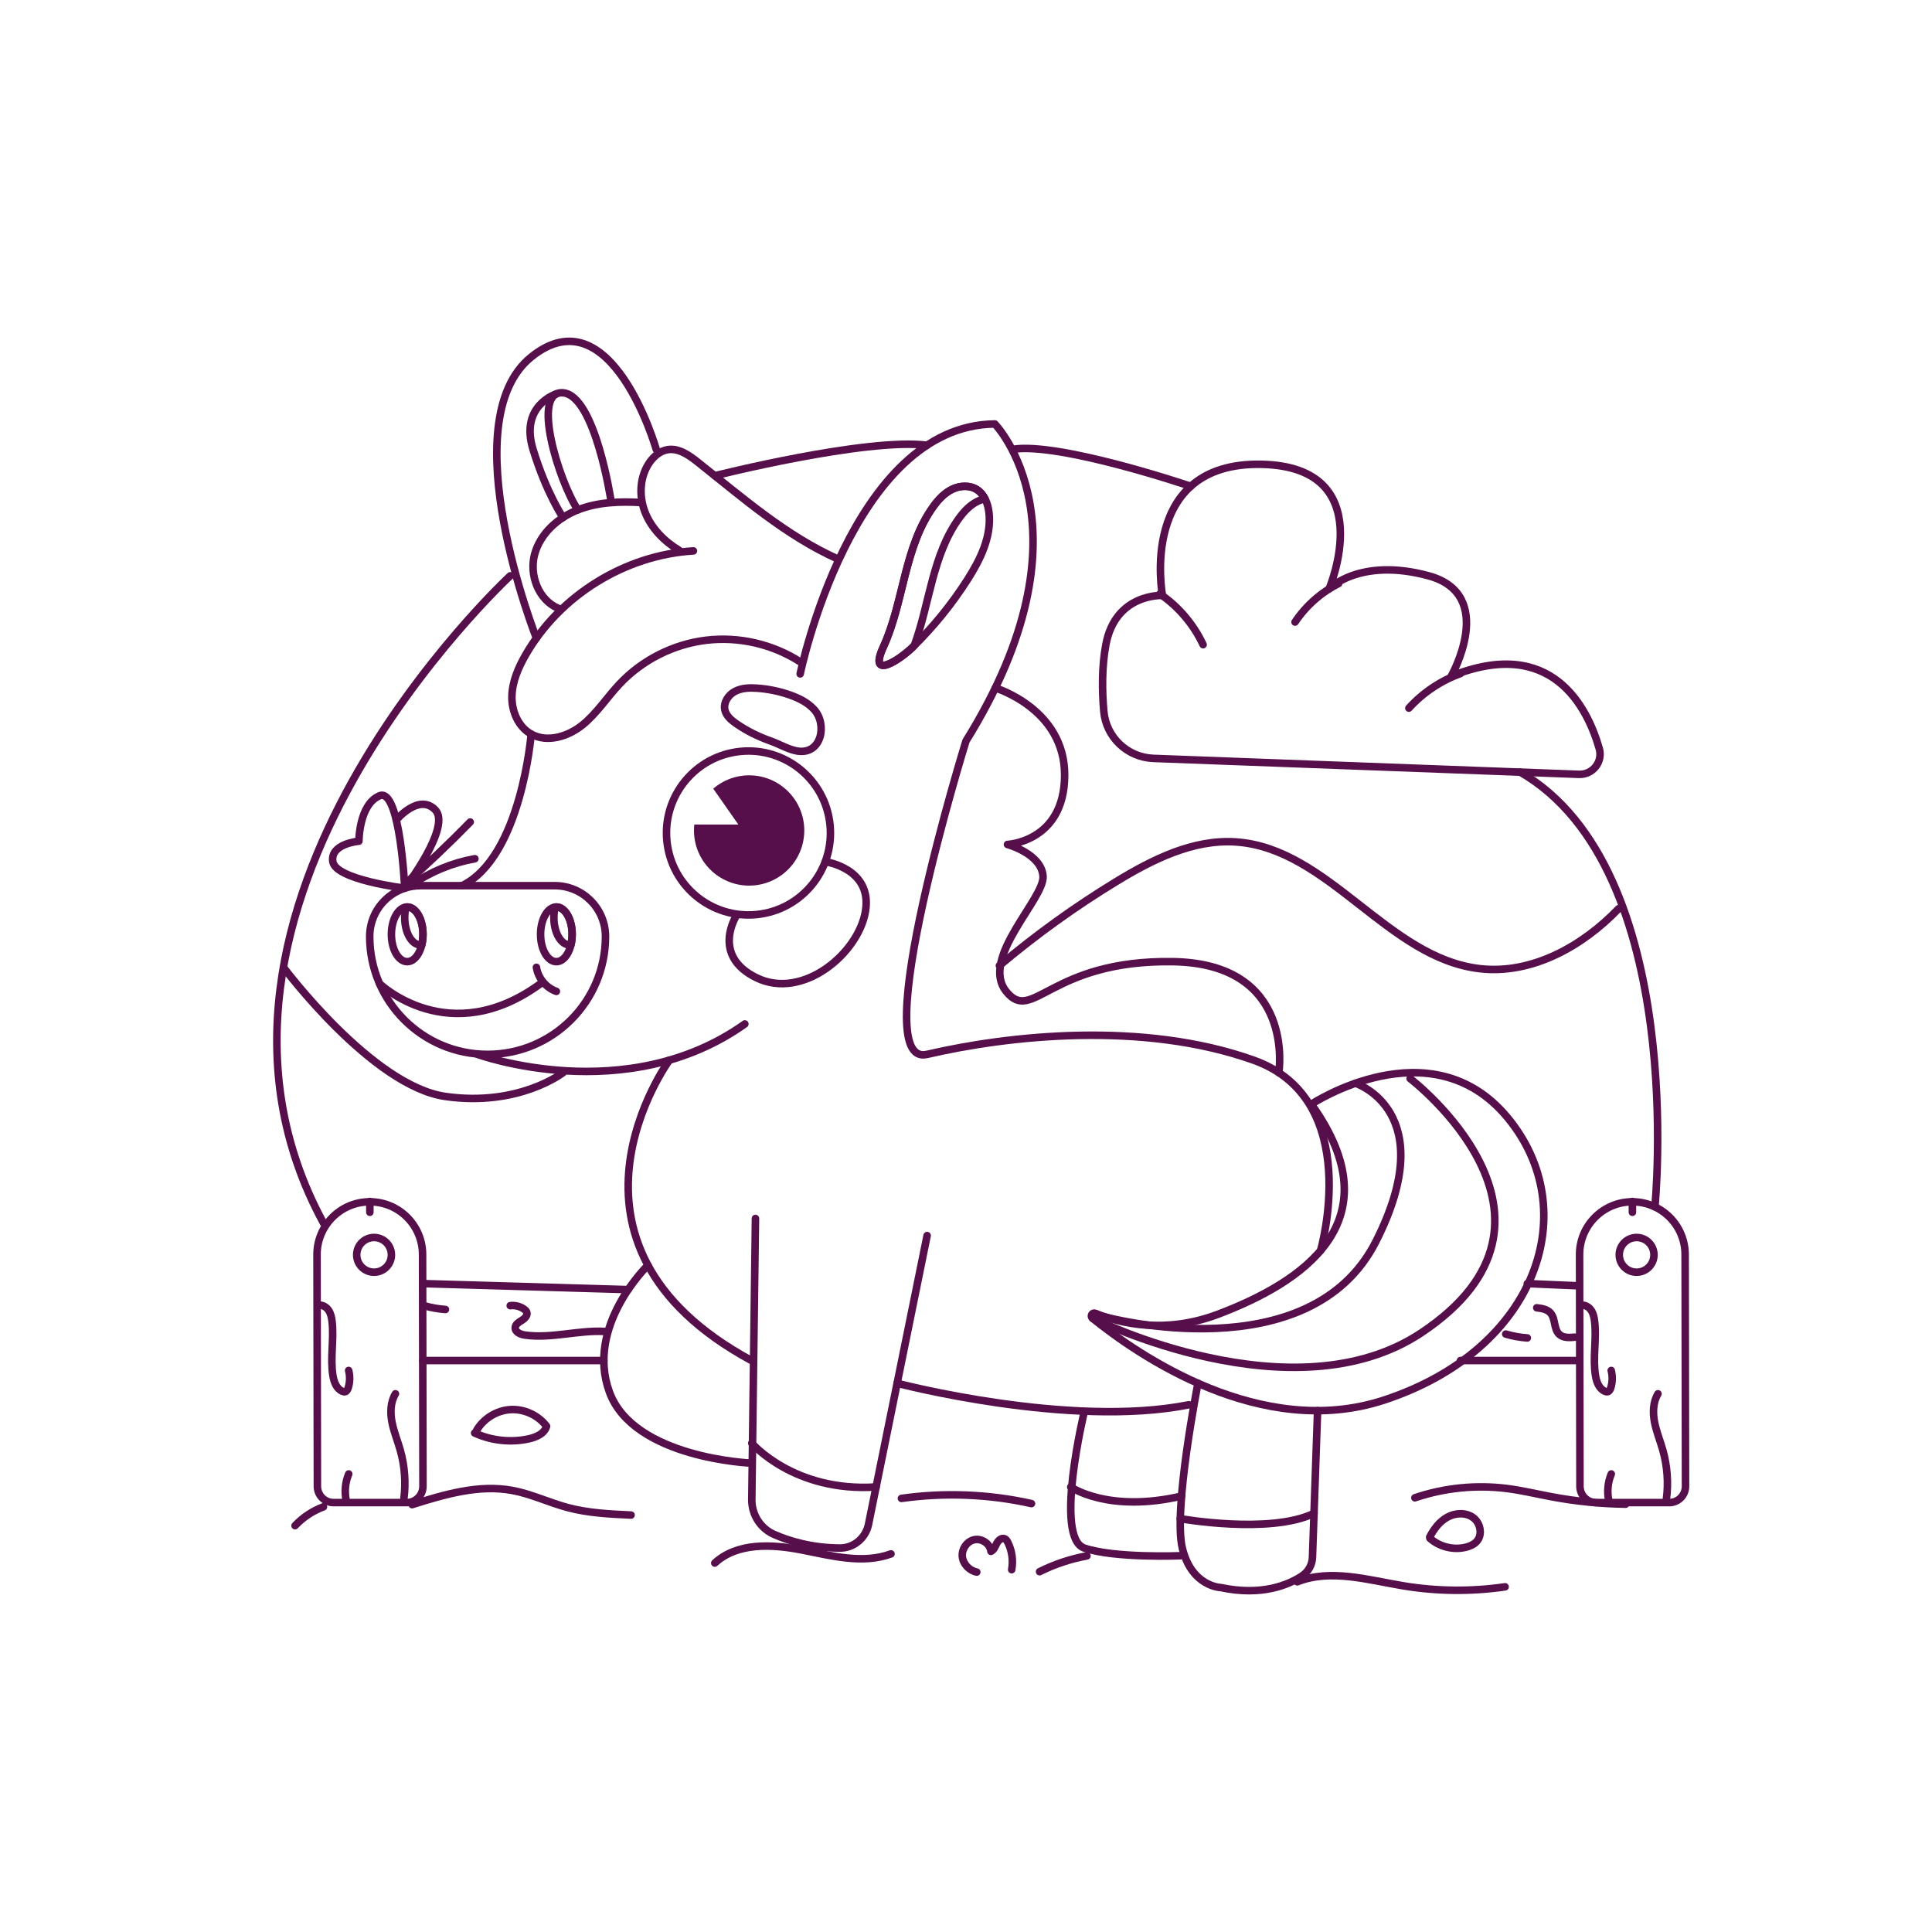 <?xml version="1.0" encoding="utf-8"?>
<!-- Generator: Adobe Illustrator 27.5.0, SVG Export Plug-In . SVG Version: 6.00 Build 0)  -->
<svg version="1.1" xmlns="http://www.w3.org/2000/svg" xmlns:xlink="http://www.w3.org/1999/xlink" x="0px" y="0px"
	 viewBox="0 0 500 500" style="enable-background:new 0 0 500 500;" xml:space="preserve">
<g id="Background">
</g>
<g id="Objects">
	<g>
		
			<path style="fill:none;stroke:#570F4B;stroke-width:1.951;stroke-linecap:round;stroke-linejoin:round;stroke-miterlimit:10;" d="
			M261.823,406.224c0.441-2.383,0.082-4.908-1.007-7.073c-0.183-0.363-0.408-0.738-0.775-0.913
			c-0.794-0.376-1.664,0.389-2.071,1.167s-0.717,1.721-1.516,2.086c-0.211-1.951-2.346-3.409-4.271-3.026
			c-1.924,0.384-3.321,2.408-3.137,4.362c0.184,1.954,1.815,3.636,3.738,4.029"/>
		
			<path style="fill:none;stroke:#570F4B;stroke-width:1.951;stroke-linecap:round;stroke-linejoin:round;stroke-miterlimit:10;" d="
			M184.988,404.519c5.766-5.324,14.696-4.913,22.399-3.411c7.703,1.502,15.829,3.739,23.197,1.038"/>
		
			<path style="fill:none;stroke:#570F4B;stroke-width:1.951;stroke-linecap:round;stroke-linejoin:round;stroke-miterlimit:10;" d="
			M281.298,402.661c-4.25,0.777-8.389,2.157-12.255,4.085"/>
		
			<path style="fill:none;stroke:#570F4B;stroke-width:1.951;stroke-linecap:round;stroke-linejoin:round;stroke-miterlimit:10;" d="
			M335.733,409.368c8.665-3.426,18.344-0.456,27.538,1.058c8.667,1.426,17.554,1.509,26.245,0.244"/>
		<g>
			<g>
				
					<path style="fill:none;stroke:#570F4B;stroke-width:1.951;stroke-linecap:round;stroke-linejoin:round;stroke-miterlimit:10;" d="
					M207.085,174.405c0,0,13.277-64.34,50.383-64.681c0,0,26.596,27.234-7.468,82.042c0,0-26.346,84.893-10.064,81.106
					c20.979-4.88,55.822-8.735,84.5,1.501c28.678,10.236,17.323,49.285,17.323,49.285"/>
				
					<path style="fill:none;stroke:#570F4B;stroke-width:1.951;stroke-linecap:round;stroke-linejoin:round;stroke-miterlimit:10;" d="
					M216.991,144.74c-13.511-6.014-24.816-15.94-36.397-25.137c-2.287-1.816-4.975-3.714-7.853-3.224
					c-1.864,0.317-3.435,1.621-4.539,3.156c-2.639,3.669-2.923,8.727-1.296,12.943c1.627,4.216,4.974,7.619,8.852,9.939"/>
				
					<path style="fill:none;stroke:#570F4B;stroke-width:1.951;stroke-linecap:round;stroke-linejoin:round;stroke-miterlimit:10;" d="
					M179.455,142.57c-17.698,1.07-34.56,11.512-43.405,26.878c-1.911,3.32-3.494,6.964-3.567,10.794
					c-0.073,3.83,1.635,7.875,4.984,9.734c4.175,2.318,9.567,0.639,13.282-2.362c3.715-3.001,6.326-7.127,9.599-10.603
					c5.85-6.214,13.921-10.293,22.395-11.317c8.473-1.024,17.284,1.014,24.446,5.655"/>
				
					<path style="fill:none;stroke:#570F4B;stroke-width:1.951;stroke-linecap:round;stroke-linejoin:round;stroke-miterlimit:10;" d="
					M165.932,130.056c-5.533-0.331-11.227-0.126-16.387,1.9c-5.16,2.026-9.741,6.132-11.183,11.484
					c-1.442,5.352,0.973,11.812,6.076,13.977"/>
				
					<path style="fill:none;stroke:#570F4B;stroke-width:1.951;stroke-linecap:round;stroke-linejoin:round;stroke-miterlimit:10;" d="
					M137.468,189.976c0,0-2.553,31.749-17.873,39.238"/>
				
					<ellipse transform="matrix(0.995 -0.098 0.098 0.995 -20.147 19.957)" style="fill:none;stroke:#570F4B;stroke-width:1.951;stroke-linecap:round;stroke-linejoin:round;stroke-miterlimit:10;" cx="193.682" cy="215.678" rx="21.217" ry="21.217"/>
				<path style="fill:#570F4B;" d="M191.078,213.381l-6.495-9.278c2.498-2.147,5.739-3.452,9.291-3.452
					c7.883,0,14.273,6.39,14.273,14.273c0,7.883-6.39,14.273-14.273,14.273c-7.883,0-14.273-6.39-14.273-14.273
					c0-0.522,0.032-1.036,0.087-1.543H191.078z"/>
				
					<path style="fill:none;stroke:#570F4B;stroke-width:1.951;stroke-linecap:round;stroke-linejoin:round;stroke-miterlimit:10;" d="
					M190.571,187.301c-1.304-0.902-2.63-2.015-2.975-3.563c-0.426-1.912,0.876-3.89,2.609-4.802
					c1.733-0.913,3.784-0.972,5.738-0.833c2.876,0.204,5.725,0.791,8.446,1.742c2.345,0.819,4.657,1.953,6.318,3.8
					c3.463,3.851,1.904,11.666-4.269,10.741c-2.298-0.344-4.73-1.814-6.918-2.587C196.351,190.679,193.34,189.217,190.571,187.301z"
					/>
				
					<path style="fill:none;stroke:#570F4B;stroke-width:1.951;stroke-linecap:round;stroke-linejoin:round;stroke-miterlimit:10;" d="
					M213.597,223.01c0,0,12.145,1.691,10.408,12.69c-1.737,10.999-16.21,23.157-28.174,17.368
					c-11.964-5.789-5.21-16.173-5.21-16.173"/>
				
					<path style="fill:none;stroke:#570F4B;stroke-width:1.951;stroke-linecap:round;stroke-linejoin:round;stroke-miterlimit:10;" d="
					M126.191,272.873L126.191,272.873c-16.851,0-30.511-13.66-30.511-30.511l0,0c0-7.262,5.887-13.149,13.149-13.149h34.723
					c7.262,0,13.149,5.887,13.149,13.149l0,0C156.702,259.213,143.042,272.873,126.191,272.873z"/>
				<g>
					
						<ellipse style="fill:none;stroke:#570F4B;stroke-width:1.951;stroke-linecap:round;stroke-linejoin:round;stroke-miterlimit:10;" cx="105.383" cy="241.803" rx="4.085" ry="7.074"/>
					
						<path style="fill:none;stroke:#570F4B;stroke-width:1.951;stroke-linecap:round;stroke-linejoin:round;stroke-miterlimit:10;" d="
						M105.383,234.729c-0.111,0-0.219,0.014-0.328,0.029c-0.201,0.836-0.313,1.752-0.313,2.714c0,3.907,1.829,7.074,4.085,7.074
						c0.111,0,0.219-0.014,0.328-0.029c0.201-0.836,0.313-1.752,0.313-2.714C109.468,237.896,107.639,234.729,105.383,234.729z"/>
				</g>
				<g>
					
						<ellipse style="fill:none;stroke:#570F4B;stroke-width:1.951;stroke-linecap:round;stroke-linejoin:round;stroke-miterlimit:10;" cx="143.986" cy="241.803" rx="4.085" ry="7.074"/>
					
						<path style="fill:none;stroke:#570F4B;stroke-width:1.951;stroke-linecap:round;stroke-linejoin:round;stroke-miterlimit:10;" d="
						M143.986,234.729c-0.111,0-0.219,0.014-0.328,0.029c-0.201,0.836-0.313,1.752-0.313,2.714c0,3.907,1.829,7.074,4.085,7.074
						c0.111,0,0.219-0.014,0.327-0.029c0.201-0.836,0.313-1.752,0.313-2.714C148.071,237.896,146.242,234.729,143.986,234.729z"/>
				</g>
				
					<path style="fill:none;stroke:#570F4B;stroke-width:1.951;stroke-linecap:round;stroke-linejoin:round;stroke-miterlimit:10;" d="
					M98.22,254.561c0,0,17.967,17.362,41.681,0"/>
				
					<path style="fill:none;stroke:#570F4B;stroke-width:1.951;stroke-linecap:round;stroke-linejoin:round;stroke-miterlimit:10;" d="
					M138.824,250.342c0.431,2.799,2.492,5.285,5.162,6.229"/>
				
					<path style="fill:none;stroke:#570F4B;stroke-width:1.951;stroke-linecap:round;stroke-linejoin:round;stroke-miterlimit:10;" d="
					M123.597,272.873c0,0,38.395,14.007,69.167-7.872"/>
				
					<path style="fill:none;stroke:#570F4B;stroke-width:1.951;stroke-linecap:round;stroke-linejoin:round;stroke-miterlimit:10;" d="
					M173.228,274.375c0,0-34.739,47.435,21.261,77.733"/>
				
					<path style="fill:none;stroke:#570F4B;stroke-width:1.951;stroke-linecap:round;stroke-linejoin:round;stroke-miterlimit:10;" d="
					M195.511,315.341l-0.946,72.703c-0.051,3.906,2.206,7.5,5.784,9.068c3.908,1.713,9.667,3.463,16.963,3.524
					c3.619,0.03,6.733-2.571,7.453-6.118l15.172-74.752"/>
				
					<path style="fill:none;stroke:#570F4B;stroke-width:1.951;stroke-linecap:round;stroke-linejoin:round;stroke-miterlimit:10;" d="
					M167.691,327.451c0,0-16.266,15.635-9.968,32.826c6.298,17.191,36.766,18.383,36.766,18.383"/>
				
					<path style="fill:none;stroke:#570F4B;stroke-width:1.951;stroke-linecap:round;stroke-linejoin:round;stroke-miterlimit:10;" d="
					M339.378,285.764c0,0,30.889-20.45,50.722,3.403c19.834,23.854,8.041,60.036-31.894,73.169
					c-31.804,10.459-63.778-11.72-75.48-21.185c-0.669-0.541-0.055-1.596,0.742-1.273c6.434,2.614,18.064,5.449,31.854,0.212
					C336.497,332.051,361.289,316.399,339.378,285.764z"/>
				
					<path style="fill:none;stroke:#570F4B;stroke-width:1.951;stroke-linecap:round;stroke-linejoin:round;stroke-miterlimit:10;" d="
					M282.727,341.151c0,0,51.905,25.898,85.129,3.764c44.393-29.574-2.913-65.779-2.913-65.779"/>
				
					<path style="fill:none;stroke:#570F4B;stroke-width:1.951;stroke-linecap:round;stroke-linejoin:round;stroke-miterlimit:10;" d="
					M286.199,340.878c0,0,52.71,14.245,69.863-19.537s-5.268-40.995-5.268-40.995"/>
				
					<path style="fill:none;stroke:#570F4B;stroke-width:1.951;stroke-linecap:round;stroke-linejoin:round;stroke-miterlimit:10;" d="
					M232.179,357.989c0,0,44.666,11.73,75.517,5.56"/>
				
					<path style="fill:none;stroke:#570F4B;stroke-width:1.951;stroke-linecap:round;stroke-linejoin:round;stroke-miterlimit:10;" d="
					M340.99,365.073l-1.321,37.949c-0.068,1.953-1.074,3.746-2.703,4.825c-3.448,2.281-10.362,5.281-21.043,3.009
					c0,0-7.541-0.21-9.941-10.218c-2.399-10.007,4.05-42.648,4.05-42.648"/>
				
					<path style="fill:none;stroke:#570F4B;stroke-width:1.951;stroke-linecap:round;stroke-linejoin:round;stroke-miterlimit:10;" d="
					M305.447,393.03c0,0,23.109,4.124,34.618-1.366"/>
				
					<path style="fill:none;stroke:#570F4B;stroke-width:1.951;stroke-linecap:round;stroke-linejoin:round;stroke-miterlimit:10;" d="
					M194.564,373.491c0,0,10.85,12.732,32.168,11.336"/>
				
					<path style="fill:none;stroke:#570F4B;stroke-width:1.951;stroke-linecap:round;stroke-linejoin:round;stroke-miterlimit:10;" d="
					M280.615,365.343c0,0-7.884,32.618,0,35.294c7.884,2.676,24.832,1.991,24.832,1.991"/>
				
					<path style="fill:none;stroke:#570F4B;stroke-width:1.951;stroke-linecap:round;stroke-linejoin:round;stroke-miterlimit:10;" d="
					M277.111,384.827c0,0,9.628,6.8,28.676,2.359"/>
				
					<path style="fill:none;stroke:#570F4B;stroke-width:1.951;stroke-linecap:round;stroke-linejoin:round;stroke-miterlimit:10;" d="
					M257.588,178.046c0,0,18.001,5.394,17.943,22.605c-0.058,17.211-14.798,17.897-14.798,17.897s8.81,2.4,9.204,8.227
					c0.394,5.827-16.403,21.198-9.547,29.795c6.856,8.598,11.312-8.214,43.192-7.692c31.88,0.522,27.374,28.728,27.374,28.728"/>
				
					<path style="fill:none;stroke:#570F4B;stroke-width:1.951;stroke-linecap:round;stroke-linejoin:round;stroke-miterlimit:10;" d="
					M250.388,150.011c3.332-5.219,6.261-11.184,5.562-17.337c-0.26-2.29-1.149-4.681-3.081-5.937
					c-1.858-1.208-4.358-1.099-6.363-0.155c-2.005,0.944-3.58,2.614-4.885,4.405c-7.665,10.519-7.655,24.77-12.994,36.402
					c-4.082,8.892,4.274,3.331,7.563,0.108C241.562,162.23,246.339,156.354,250.388,150.011z"/>
				
					<path style="fill:none;stroke:#570F4B;stroke-width:1.951;stroke-linecap:round;stroke-linejoin:round;stroke-miterlimit:10;" d="
					M236.624,167.057c4.001-10.913,4.673-23.458,11.599-32.962c1.305-1.791,2.88-3.461,4.885-4.405
					c0.572-0.27,1.186-0.462,1.812-0.584c-0.489-0.95-1.154-1.785-2.052-2.369c-1.858-1.208-4.358-1.099-6.363-0.155
					c-2.005,0.944-3.58,2.614-4.885,4.405c-7.665,10.519-7.655,24.77-12.994,36.402c-4.082,8.892,4.274,3.331,7.563,0.108
					C236.336,167.353,236.478,167.203,236.624,167.057z"/>
				
					<path style="fill:none;stroke:#570F4B;stroke-width:1.951;stroke-linecap:round;stroke-linejoin:round;stroke-miterlimit:10;" d="
					M138.824,165.151c0,0-22.125-55.954-1.356-72.751s32.368,23.9,32.368,23.9"/>
				
					<path style="fill:none;stroke:#570F4B;stroke-width:1.951;stroke-linecap:round;stroke-linejoin:round;stroke-miterlimit:10;" d="
					M158.18,129.928c0,0-4.09-27.587-12.471-28.272c-8.381-0.686-1.085,22.894,3.837,30.3"/>
				
					<path style="fill:none;stroke:#570F4B;stroke-width:1.951;stroke-linecap:round;stroke-linejoin:round;stroke-miterlimit:10;" d="
					M143.986,101.94c0,0-9.527,2.953-6.036,14.361c3.491,11.407,7.759,17.63,7.759,17.63"/>
				<g>
					
						<path style="fill:none;stroke:#570F4B;stroke-width:1.951;stroke-linecap:round;stroke-linejoin:round;stroke-miterlimit:10;" d="
						M298.503,196.269l110.132,4.131c3.551,0.133,6.236-3.233,5.257-6.649c-3.082-10.755-12.302-29.246-38.323-18.737
						c0,0,11.998-21.124-5.827-25.988c-17.825-4.864-25.765,3.363-25.765,3.363s13.424-31.537-17.427-32.223
						c-32.151-0.715-25.709,33.937-25.709,33.937s-12.142-0.628-14.641,12.712c-1.086,5.799-0.992,12.044-0.539,17.251
						C286.246,190.791,291.758,196.016,298.503,196.269z"/>
					
						<path style="fill:none;stroke:#570F4B;stroke-width:1.951;stroke-linecap:round;stroke-linejoin:round;stroke-miterlimit:10;" d="
						M377.966,174.322c-5.088,1.832-9.715,4.93-13.347,8.937"/>
					
						<path style="fill:none;stroke:#570F4B;stroke-width:1.951;stroke-linecap:round;stroke-linejoin:round;stroke-miterlimit:10;" d="
						M346.433,151.021c-4.531,2.278-8.456,5.747-11.274,9.964"/>
					
						<path style="fill:none;stroke:#570F4B;stroke-width:1.951;stroke-linecap:round;stroke-linejoin:round;stroke-miterlimit:10;" d="
						M300.189,153.709c4.801,3.28,8.702,7.864,11.172,13.127"/>
				</g>
				<g>
					
						<path style="fill:none;stroke:#570F4B;stroke-width:1.951;stroke-linecap:round;stroke-linejoin:round;stroke-miterlimit:10;" d="
						M109.363,324.664l0.098,59.992c0.004,2.326-1.881,4.214-4.207,4.214H86.35c-2.321,0-4.204-1.879-4.208-4.201l-0.098-59.961
						c-0.012-7.553,6.107-13.682,13.66-13.682h0C103.238,311.026,109.35,317.128,109.363,324.664z"/>
					
						<circle style="fill:none;stroke:#570F4B;stroke-width:1.951;stroke-linecap:round;stroke-linejoin:round;stroke-miterlimit:10;" cx="96.806" cy="324.754" r="4.492"/>
					
						<path style="fill:none;stroke:#570F4B;stroke-width:1.951;stroke-linecap:round;stroke-linejoin:round;stroke-miterlimit:10;" d="
						M102.337,360.711c-1.301,2.16-1.372,4.864-0.893,7.339c0.479,2.475,1.457,4.823,2.144,7.249
						c1.161,4.099,1.48,8.435,0.933,12.66"/>
					
						<path style="fill:none;stroke:#570F4B;stroke-width:1.951;stroke-linecap:round;stroke-linejoin:round;stroke-miterlimit:10;" d="
						M82.368,337.81c1.018-0.199,2.064,0.409,2.653,1.262c0.589,0.854,0.8,1.908,0.919,2.938c0.537,4.638-0.525,9.374,0.217,13.984
						c0.264,1.64,0.927,3.444,2.462,4.079c0.226,0.094,0.479,0.158,0.716,0.096c0.427-0.111,0.65-0.574,0.782-0.995
						c0.454-1.448,0.494-3.024,0.114-4.493"/>
					
						<path style="fill:none;stroke:#570F4B;stroke-width:1.951;stroke-linecap:round;stroke-linejoin:round;stroke-miterlimit:10;" d="
						M95.718,310.94c0,0.932,0,1.863,0,2.795"/>
					
						<path style="fill:none;stroke:#570F4B;stroke-width:1.951;stroke-linecap:round;stroke-linejoin:round;stroke-miterlimit:10;" d="
						M89.611,388.377c-0.497-2.299-0.272-4.75,0.635-6.92"/>
				</g>
				<g>
					
						<path style="fill:none;stroke:#570F4B;stroke-width:1.951;stroke-linecap:round;stroke-linejoin:round;stroke-miterlimit:10;" d="
						M436.111,324.664l0.098,59.992c0.004,2.326-1.881,4.214-4.207,4.214h-18.904c-2.321,0-4.204-1.879-4.208-4.201l-0.098-59.961
						c-0.012-7.553,6.107-13.682,13.66-13.682h0C429.987,311.026,436.098,317.128,436.111,324.664z"/>
					
						<circle style="fill:none;stroke:#570F4B;stroke-width:1.951;stroke-linecap:round;stroke-linejoin:round;stroke-miterlimit:10;" cx="423.554" cy="324.754" r="4.492"/>
					
						<path style="fill:none;stroke:#570F4B;stroke-width:1.951;stroke-linecap:round;stroke-linejoin:round;stroke-miterlimit:10;" d="
						M429.085,360.711c-1.302,2.16-1.372,4.864-0.893,7.339c0.479,2.475,1.457,4.823,2.144,7.249
						c1.161,4.099,1.48,8.435,0.933,12.66"/>
					
						<path style="fill:none;stroke:#570F4B;stroke-width:1.951;stroke-linecap:round;stroke-linejoin:round;stroke-miterlimit:10;" d="
						M409.117,337.81c1.018-0.199,2.064,0.409,2.653,1.262c0.589,0.854,0.8,1.908,0.919,2.938c0.537,4.638-0.525,9.374,0.217,13.984
						c0.264,1.64,0.927,3.444,2.462,4.079c0.226,0.094,0.478,0.158,0.716,0.096c0.427-0.111,0.65-0.574,0.782-0.995
						c0.454-1.448,0.494-3.024,0.114-4.493"/>
					
						<path style="fill:none;stroke:#570F4B;stroke-width:1.951;stroke-linecap:round;stroke-linejoin:round;stroke-miterlimit:10;" d="
						M422.466,310.94c0,0.932,0,1.863,0,2.795"/>
					
						<path style="fill:none;stroke:#570F4B;stroke-width:1.951;stroke-linecap:round;stroke-linejoin:round;stroke-miterlimit:10;" d="
						M416.359,388.377c-0.497-2.299-0.272-4.75,0.636-6.92"/>
				</g>
				<g>
					
						<line style="fill:none;stroke:#570F4B;stroke-width:1.951;stroke-linecap:round;stroke-linejoin:round;stroke-miterlimit:10;" x1="109.468" y1="332.193" x2="162.578" y2="333.749"/>
					
						<line style="fill:none;stroke:#570F4B;stroke-width:1.951;stroke-linecap:round;stroke-linejoin:round;stroke-miterlimit:10;" x1="109.408" y1="352.107" x2="156.274" y2="352.107"/>
					
						<path style="fill:none;stroke:#570F4B;stroke-width:1.951;stroke-linecap:round;stroke-linejoin:round;stroke-miterlimit:10;" d="
						M156.405,344.572c-6.863-0.351-13.742,1.901-20.547,0.944c-1.155-0.162-2.582-0.76-2.521-1.924
						c0.047-0.892,0.963-1.434,1.725-1.898c0.763-0.464,1.569-1.282,1.254-2.117c-0.12-0.319-0.388-0.559-0.665-0.757
						c-1.032-0.738-2.346-1.07-3.605-0.913"/>
					
						<path style="fill:none;stroke:#570F4B;stroke-width:1.951;stroke-linecap:round;stroke-linejoin:round;stroke-miterlimit:10;" d="
						M109.693,337.886c1.819,0.535,3.697,0.872,5.588,1.005"/>
				</g>
				<g>
					
						<line style="fill:none;stroke:#570F4B;stroke-width:1.951;stroke-linecap:round;stroke-linejoin:round;stroke-miterlimit:10;" x1="395.268" y1="332.193" x2="407.999" y2="332.745"/>
					
						<line style="fill:none;stroke:#570F4B;stroke-width:1.951;stroke-linecap:round;stroke-linejoin:round;stroke-miterlimit:10;" x1="377.966" y1="352.107" x2="407.999" y2="352.107"/>
					
						<path style="fill:none;stroke:#570F4B;stroke-width:1.951;stroke-linecap:round;stroke-linejoin:round;stroke-miterlimit:10;" d="
						M389.68,345.253c1.819,0.535,3.697,0.873,5.588,1.005"/>
					
						<path style="fill:none;stroke:#570F4B;stroke-width:1.951;stroke-linecap:round;stroke-linejoin:round;stroke-miterlimit:10;" d="
						M397.71,338.456c1.273,0.151,2.662,0.359,3.528,1.304c1.382,1.508,0.802,4.203,2.316,5.578c1.032,0.938,2.602,0.857,3.99,0.721
						"/>
				</g>
				
					<path style="fill:none;stroke:#570F4B;stroke-width:1.951;stroke-linecap:round;stroke-linejoin:round;stroke-miterlimit:10;" d="
					M106.665,389.397c8.426-2.66,17.283-5.28,25.969-3.663c4.895,0.911,9.445,3.128,14.255,4.415
					c5.338,1.429,10.909,1.693,16.429,1.948"/>
				
					<path style="fill:none;stroke:#570F4B;stroke-width:1.951;stroke-linecap:round;stroke-linejoin:round;stroke-miterlimit:10;" d="
					M83.707,389.966c-2.778,1.035-5.313,2.716-7.347,4.874"/>
				
					<path style="fill:none;stroke:#570F4B;stroke-width:1.951;stroke-linecap:round;stroke-linejoin:round;stroke-miterlimit:10;" d="
					M233.289,387.787c11.177-1.582,22.639-1.126,33.655,1.34"/>
				
					<path style="fill:none;stroke:#570F4B;stroke-width:1.951;stroke-linecap:round;stroke-linejoin:round;stroke-miterlimit:10;" d="
					M420.706,389.278c-6.407-0.088-12.807-0.727-19.106-1.906c-3.841-0.719-7.648-1.64-11.524-2.137
					c-8.012-1.027-16.255-0.201-23.904,2.394"/>
				
					<path style="fill:none;stroke:#570F4B;stroke-width:1.951;stroke-linecap:round;stroke-linejoin:round;stroke-miterlimit:10;" d="
					M428.293,312.337c0,0,8.686-87.332-34.853-112.507"/>
				
					<path style="fill:none;stroke:#570F4B;stroke-width:1.951;stroke-linecap:round;stroke-linejoin:round;stroke-miterlimit:10;" d="
					M308.165,125.853c0,0-34.205-11.598-46.158-9.553"/>
				
					<path style="fill:none;stroke:#570F4B;stroke-width:1.951;stroke-linecap:round;stroke-linejoin:round;stroke-miterlimit:10;" d="
					M184.988,123.124c0,0,39.026-9.861,54.948-7.9"/>
				
					<path style="fill:none;stroke:#570F4B;stroke-width:1.951;stroke-linecap:round;stroke-linejoin:round;stroke-miterlimit:10;" d="
					M132.046,149.025c0,0-92.78,85.827-48.339,167.475"/>
				
					<path style="fill:none;stroke:#570F4B;stroke-width:1.951;stroke-linecap:round;stroke-linejoin:round;stroke-miterlimit:10;" d="
					M104.743,229.865c0,0-1.192-26.168-6.523-23.917c-5.331,2.251-5.331,11.753-5.331,11.753s-7.502,0.615-6.752,5.309
					C86.888,227.703,104.743,229.865,104.743,229.865z"/>
				
					<path style="fill:none;stroke:#570F4B;stroke-width:1.951;stroke-linecap:round;stroke-linejoin:round;stroke-miterlimit:10;" d="
					M104.743,229.865c0,0,12.153-15.873,7.901-20.27c-4.251-4.397-10.093,2.627-10.093,2.627"/>
				
					<path style="fill:none;stroke:#570F4B;stroke-width:1.951;stroke-linecap:round;stroke-linejoin:round;stroke-miterlimit:10;" d="
					M106.625,228.928c4.867-3.354,10.459-5.653,16.278-6.692"/>
				
					<path style="fill:none;stroke:#570F4B;stroke-width:1.951;stroke-linecap:round;stroke-linejoin:round;stroke-miterlimit:10;" d="
					M104.889,228.7c5.795-5.11,11.4-10.435,16.799-15.96"/>
			</g>
			
				<path style="fill:none;stroke:#570F4B;stroke-width:1.951;stroke-linecap:round;stroke-linejoin:round;stroke-miterlimit:10;" d="
				M258.645,249.907c9.483-7.99,19.576-15.256,30.163-21.712c9.457-5.768,19.972-11.042,31.025-10.302
				c24.072,1.611,39.298,30.165,63.277,32.817c13.396,1.481,26.461-5.816,35.785-15.547"/>
			
				<path style="fill:none;stroke:#570F4B;stroke-width:1.951;stroke-linecap:round;stroke-linejoin:round;stroke-miterlimit:10;" d="
				M73.358,250.342c0,0,22.894,30.706,41.923,33.424c19.029,2.717,30.428-6.16,30.428-6.16"/>
		</g>
		
			<path style="fill:none;stroke:#570F4B;stroke-width:1.951;stroke-linecap:round;stroke-linejoin:round;stroke-miterlimit:10;" d="
			M369.993,397.807c1.07-2.07,2.534-4.023,4.571-5.155c2.037-1.132,4.726-1.287,6.627,0.06c1.901,1.348,2.569,4.35,1.057,6.123
			c-0.716,0.839-1.778,1.309-2.847,1.578c-3.241,0.816-6.863-0.081-9.349-2.315"/>
		
			<path style="fill:none;stroke:#570F4B;stroke-width:1.951;stroke-linecap:round;stroke-linejoin:round;stroke-miterlimit:10;" d="
			M123.369,370.142c1.811-3.067,5.208-5.138,8.765-5.341c3.556-0.203,7.167,1.466,9.316,4.306c-0.52,1.888-2.627,2.824-4.539,3.249
			c-4.686,1.043-9.709,0.508-14.071-1.497"/>
	</g>
</g>
</svg>
